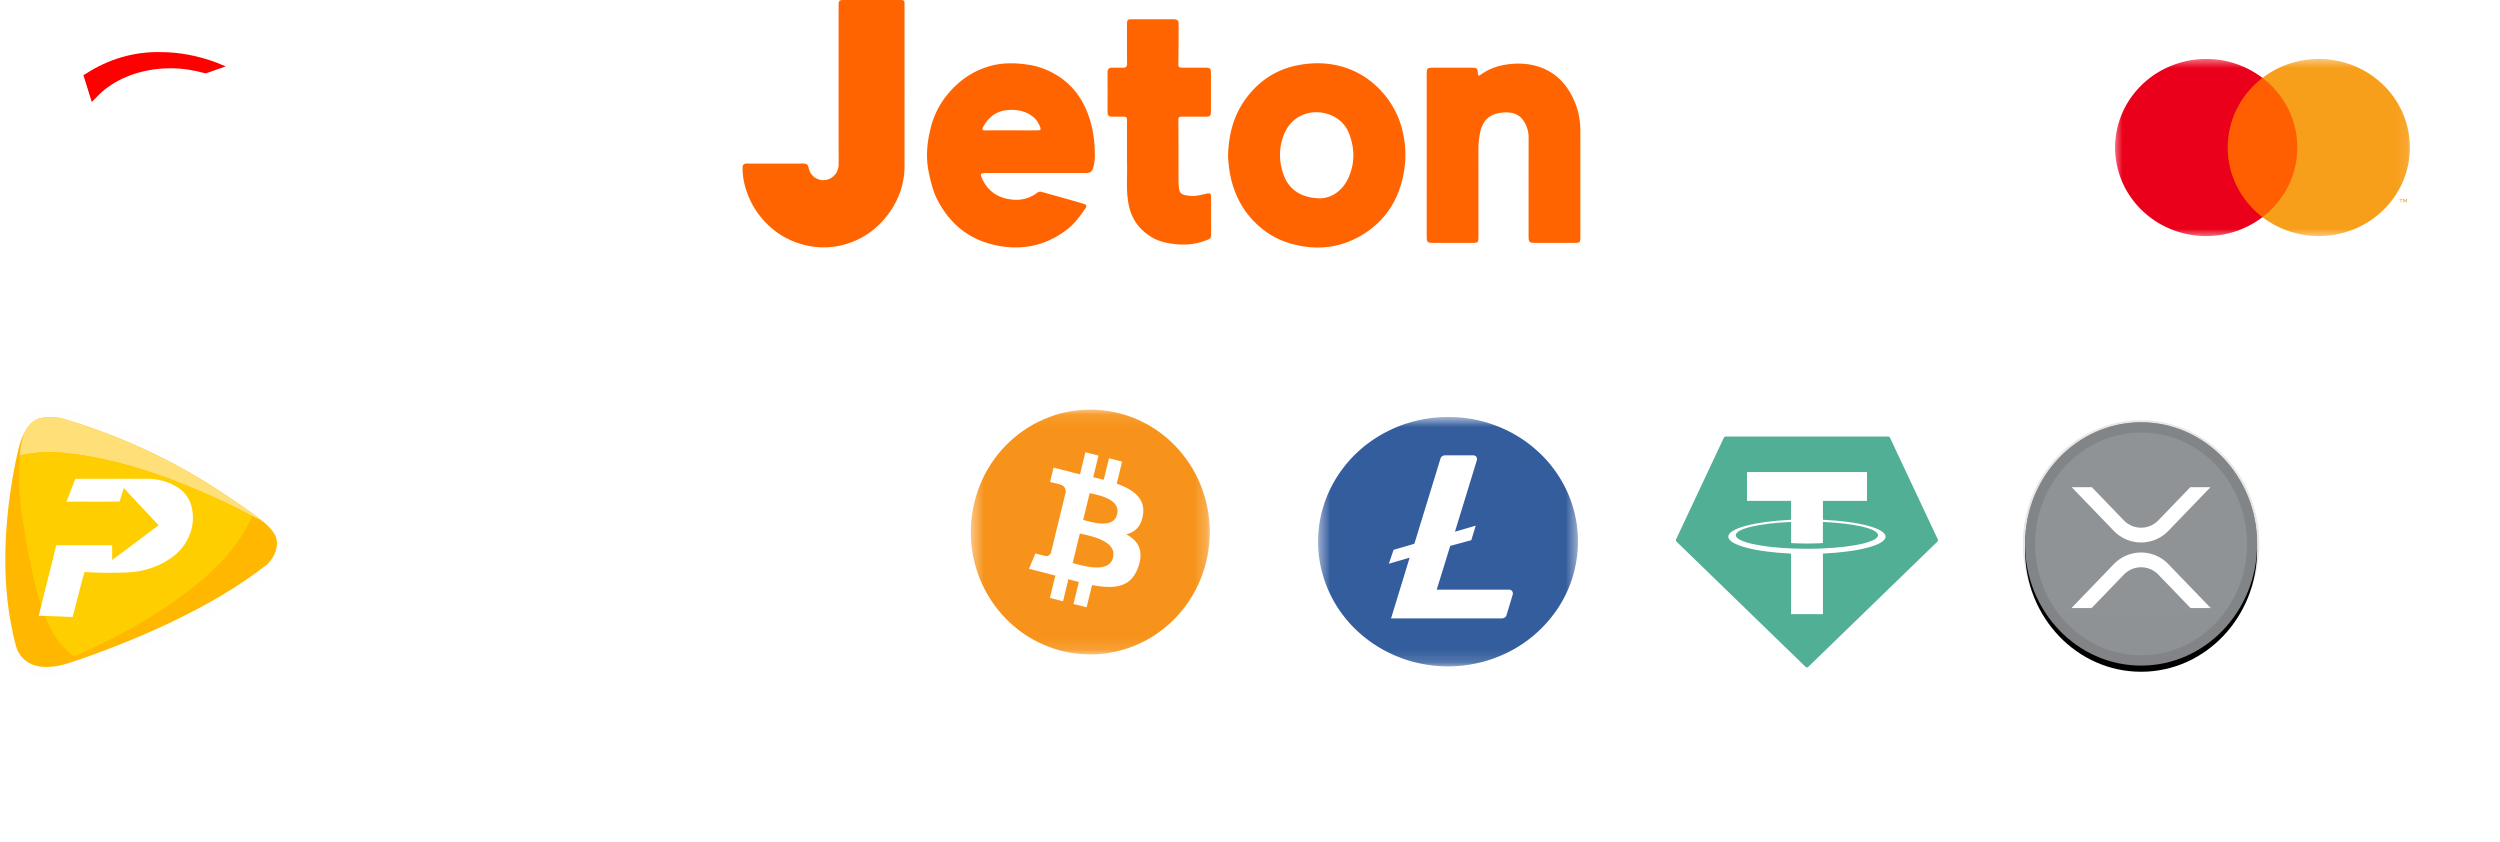 <svg xmlns="http://www.w3.org/2000/svg" width="202" height="68" fill="none"><path fill="#fff" d="M3.777 4.612.141 16.582h2.155l1.032-3.52h2.963l1.078 3.52h2.2L5.887 4.613h-2.11Zm1.976 6.538H3.867l.763-2.665c.045-.202.09-.352.135-.553.045.2.09.352.18.553l.807 2.665h.001Zm7.407 0c-.988-.453-1.077-.654-1.077-.956 0-.402.314-.653.763-.653s.853.15 1.257.402l.404.302.539-1.912-.225-.201a3.058 3.058 0 0 0-1.975-.553c-1.661 0-2.829 1.157-2.829 2.766 0 1.459 1.168 2.264 2.155 2.666.988.403 1.078.705 1.078 1.056 0 .655-.629.755-.988.755-.539-.05-1.077-.2-1.526-.503l-.404-.252-.539 1.962.27.151c.673.403 1.436.654 2.2.604 1.795 0 3.053-1.158 3.053-2.867-.046-1.66-1.258-2.364-2.156-2.767Zm5.343-5.432-2.066.704V7.78H15.36v1.962h1.124v3.923c-.046.856.134 1.71.583 2.415.449.503 1.033.805 1.66.754.45 0 .854-.05 1.258-.201l.27-.101-.09-1.962-.45.15c-.223.052-.403.101-.628.101-.224 0-.583 0-.583-1.105V9.742h1.84V7.78h-1.84V5.718Zm6.824 1.962-.36-.05c-.134 0-.224-.051-.359-.051-.628 0-1.257.302-1.706.805V7.73h-1.93v.503c.045.654.045 1.459.045 2.465v5.935h2.065v-4.678c0-.2 0-.402.045-.603.135-.906.674-1.51 1.347-1.51h.359l.45.101.044-2.263Zm3.77-.101c-2.289 0-3.905 1.912-3.905 4.678 0 2.666 1.572 4.527 3.816 4.527 1.886 0 3.951-1.459 3.951-4.678-.045-2.666-1.616-4.527-3.861-4.527Zm1.707 4.577c0 1.56-.763 2.666-1.75 2.666-.989 0-1.752-1.106-1.752-2.616 0-1.006.404-2.665 1.797-2.665 1.346 0 1.705 1.71 1.705 2.615Zm8.89-6.59c-.675-.704-1.707-1.055-3.054-1.055-.853 0-1.706.05-2.514.201l-.314.1v11.77h2.065v-4.375c.225 0 .45.05.629.05a4.284 4.284 0 0 0 3.322-1.358c.583-.704.898-1.71.898-2.666 0-1.006-.36-1.961-1.033-2.665v-.001ZM38.66 8.284c0 1.66-1.301 1.911-2.11 1.911-.224 0-.448 0-.673-.05V6.573c.27-.05.539-.05.808-.05.898.05 1.975.352 1.975 1.76Zm8.35 5.986v-2.967c0-2.364-1.121-3.672-3.096-3.672-.898 0-1.797.25-2.56.754l-.269.201.539 1.861.449-.352c.493-.352 1.078-.553 1.661-.503.314-.05.673.1.943.352.18.201.269.503.314.805-1.617.05-2.784.503-3.502 1.308-.494.553-.763 1.308-.763 2.112 0 1.51 1.078 2.716 2.38 2.716h.179c.673 0 1.392-.251 1.93-.704l.045.503h1.976l-.045-.503a9.86 9.86 0 0 1-.18-1.911Zm-3.456.603c-.404.051-.763-.302-.808-.754v-.201c0-.302.09-.553.27-.754.224-.252.763-.554 1.975-.604v.955c0 .101 0 .202-.045.353-.225.604-.764 1.005-1.392 1.005Zm9.158-7.092-1.481 4.98a1.04 1.04 0 0 0-.09.403c-.044-.101-.09-.252-.134-.353L49.39 7.831h-2.244l2.828 7.947c.045.05.045.1.045.201 0 .05-.045.1-.045.151-.224.553-.54 1.056-.987 1.459-.315.302-.63.503-.988.604l-.36.15.54 1.962.359-.05c.673-.152 1.257-.503 1.796-1.006.987-1.007 1.66-2.566 2.558-5.182l2.02-6.337-2.2.05Z"/><path fill="red" d="M7.727 7.932c1.347-1.51 3.593-2.415 6.062-2.415.943 0 1.885.151 2.783.402h.09l1.571-.553-.718-.302c-1.482-.553-3.008-.854-4.534-.854-2.127-.05-4.224.559-6.061 1.76l-.18.1.673 2.163.315-.301Z"/><path fill="#FF6400" d="M83.706 13.98h-4.085c-.368 0-.433.074-.29.4.383.87 1.02 1.439 1.953 1.662.914.218 1.758.102 2.524-.467a.402.402 0 0 1 .371-.067c.92.26 1.84.517 2.76.776.223.063.444.133.666.201.18.056.217.16.111.32-.442.672-.922 1.31-1.572 1.796-1.675 1.252-3.536 1.64-5.575 1.239-2.198-.434-3.782-1.69-4.814-3.667-.366-.701-.548-1.468-.712-2.251-.26-1.246-.134-2.449.173-3.646a6.851 6.851 0 0 1 1.534-2.871c.853-.962 1.877-1.653 3.104-2.028 1.083-.331 2.184-.312 3.289-.139.838.131 1.613.44 2.329.891 1.134.715 1.906 1.73 2.395 2.977.447 1.142.607 2.332.596 3.552-.003.298-.05.588-.127.873-.093.345-.249.45-.606.45-1.341-.003-2.683-.002-4.024-.002Zm-2.017-3.447c.706 0 1.412.002 2.118 0 .154-.001.345.004.249-.243-.126-.324-.299-.618-.576-.844-.558-.452-1.196-.588-1.896-.564-.983.033-1.67.508-2.136 1.357-.122.223-.072.302.184.298.685-.01 1.371-.003 2.057-.004ZM73.088 7.173c0 2.065-.002 4.13 0 6.196.002 1.499-.476 2.833-1.377 4.011-.901 1.18-2.068 1.989-3.494 2.38a6.19 6.19 0 0 1-2.959.09 6.459 6.459 0 0 1-3.262-1.74 6.68 6.68 0 0 1-1.88-3.415A5.518 5.518 0 0 1 60 13.548c-.002-.235.102-.332.329-.332 1.533.003 3.066.003 4.599 0 .239 0 .363.103.412.348.143.714.77 1.05 1.328.985.605-.071 1.096-.59 1.095-1.281-.008-4.242-.003-8.483-.003-12.725 0-.533.01-.543.543-.543h4.356c.411 0 .428.017.429.428v6.745ZM99.226 12.646c.034-1.825.476-3.418 1.529-4.797 1.054-1.382 2.431-2.258 4.143-2.585 1.429-.272 2.833-.195 4.188.34 1.017.402 1.886 1.035 2.62 1.864a7.122 7.122 0 0 1 1.649 3.245 8.1 8.1 0 0 1 .107 3.026c-.367 2.33-1.5 4.15-3.54 5.324-1.521.877-3.168 1.131-4.904.793-1.068-.208-2.049-.606-2.911-1.27-1.195-.92-2.018-2.105-2.478-3.557-.258-.813-.362-1.64-.403-2.383Zm7.491 3.379c.81-.038 1.713-.527 2.221-1.626.539-1.167.532-2.363.086-3.555a2.596 2.596 0 0 0-1.15-1.373c-1.469-.833-3.45-.393-4.152 1.453-.41 1.08-.388 2.173.011 3.248.429 1.154 1.439 1.852 2.984 1.853ZM115.277 12.53V6.03c0-.528.032-.56.541-.56h3.087c.437 0 .476.031.508.475.012.17.077.203.207.106.597-.442 1.275-.7 1.996-.82 1.989-.336 3.998.228 5.159 2.1.617.995.917 2.066.917 3.232l.001 8.609c0 .405-.043.45-.456.452-1.079.002-2.159.003-3.238 0-.423-.002-.487-.071-.488-.502-.001-2.656-.003-5.312.002-7.967a2.429 2.429 0 0 0-.419-1.41c-.435-.633-1.121-.718-1.79-.638-1.029.122-1.546.699-1.738 1.735-.078.423-.11.845-.11 1.273.004 2.33.003 4.66.002 6.99 0 .493-.027.52-.512.52-1.059 0-2.119.002-3.178-.002-.426 0-.49-.069-.49-.497l-.001-6.594ZM91.061 12.608V9.892c0-.463 0-.464-.447-.465-.252 0-.504-.004-.756 0-.248.003-.37-.102-.37-.365.005-1.068.006-2.136 0-3.204-.001-.29.128-.403.407-.391.272.01.545-.01.816.005.26.013.357-.086.355-.353-.01-1.028-.005-2.055-.004-3.082 0-.464.019-.483.476-.483h3.207c.41 0 .489.07.488.47a186.395 186.395 0 0 1-.023 3.172c-.004.243.115.272.296.272h1.876c.398.002.462.06.463.455.002 1.017.002 2.034 0 3.052-.001.395-.058.45-.465.451-.635.003-1.27.004-1.906 0-.206-.001-.265.07-.263.292.015 1.606.011 3.213.014 4.82 0 .132-.001.264.01.395.056.694.134.814.949.896.43.044.86-.088 1.283-.176.306-.064.383-.033.385.268.007 1.027.002 2.055.003 3.082 0 .171-.067.28-.232.35a5.189 5.189 0 0 1-2.513.385c-.712-.064-1.414-.191-2.047-.57-.948-.566-1.57-1.37-1.828-2.46-.282-1.195-.132-2.407-.173-3.612-.005-.162 0-.325 0-.488Z"/><g clip-path="url(#a)"><mask id="b" width="25" height="16" x="170" y="4" maskUnits="userSpaceOnUse" style="mask-type:luminance"><path fill="#fff" d="M194.907 4.583h-24.195v14.673h24.195V4.583Z"/></mask><g mask="url(#b)"><path fill="#FF5F00" d="M186.355 6.293h-7.087v11.25h7.087V6.294Z"/><path fill="#EB001B" d="M179.998 11.92a6.963 6.963 0 0 1 .739-3.127 7.18 7.18 0 0 1 2.072-2.497 7.479 7.479 0 0 0-3.763-1.489 7.547 7.547 0 0 0-4.003.679 7.292 7.292 0 0 0-3.023 2.64 7.004 7.004 0 0 0-1.121 3.795c0 1.342.388 2.657 1.121 3.795a7.293 7.293 0 0 0 3.023 2.64 7.549 7.549 0 0 0 4.003.678 7.479 7.479 0 0 0 3.763-1.488 7.183 7.183 0 0 1-2.073-2.498 6.967 6.967 0 0 1-.738-3.128Z"/><path fill="#F79E1B" d="M194.017 16.353v-.23h.103v-.048h-.244v.047h.096v.231h.045Zm.473 0v-.278h-.074l-.086.199-.085-.2h-.074v.28h.053v-.212l.08.181h.055l.08-.18v.21h.051ZM194.721 11.92a7.005 7.005 0 0 1-1.122 3.795 7.288 7.288 0 0 1-3.022 2.64 7.553 7.553 0 0 1-4.004.678 7.476 7.476 0 0 1-3.763-1.49 7.2 7.2 0 0 0 2.072-2.497c.487-.975.74-2.044.74-3.127a6.991 6.991 0 0 0-.74-3.127 7.198 7.198 0 0 0-2.072-2.498 7.476 7.476 0 0 1 3.763-1.49 7.553 7.553 0 0 1 4.004.679 7.288 7.288 0 0 1 3.022 2.639 7.006 7.006 0 0 1 1.122 3.796v.002Z"/></g><mask id="c" width="39" height="13" x="132" y="5" maskUnits="userSpaceOnUse" style="mask-type:luminance"><path fill="#fff" d="M170.151 5.447h-37.458v12.106h37.458V5.447Z"/></mask><g mask="url(#c)"><path fill="#fff" d="m146.915 5.661-4.904 11.709h-3.2l-2.413-9.343c-.146-.576-.273-.787-.719-1.03-.728-.394-1.929-.765-2.986-.995l.073-.34h5.15c.656 0 1.247.436 1.396 1.193l1.274 6.774 3.15-7.969 3.179.001Zm12.536 7.886c.013-3.09-4.27-3.26-4.24-4.641.009-.42.409-.867 1.283-.98.434-.058 1.629-.101 2.985.523l.532-2.483a8.13 8.13 0 0 0-2.831-.519c-2.992 0-5.097 1.592-5.115 3.87-.02 1.686 1.502 2.627 2.649 3.187 1.18.574 1.576.942 1.572 1.455-.009.786-.941 1.133-1.813 1.146-1.522.023-2.404-.412-3.108-.74l-.549 2.565c.708.325 2.013.609 3.367.623 3.18 0 5.26-1.572 5.269-4.006h-.001Zm7.901 3.822h2.8l-2.445-11.708h-2.584a1.375 1.375 0 0 0-1.287.86l-4.542 10.848h3.178l.631-1.748h3.883l.366 1.748Zm-3.377-4.148 1.593-4.396.917 4.396h-2.51Zm-12.735-7.56-2.503 11.709h-3.027l2.504-11.709h3.026Z"/></g></g><g clip-path="url(#d)"><path fill="#FEFEFE" fill-rule="evenodd" d="M21.845 46.506a37.018 37.018 0 0 1-4.706 3.03 67.212 67.212 0 0 1-11.046 4.746c-1.26.418-2.745.66-4 .101-.8-.372-1.395-1.001-1.656-1.75a11.6 11.6 0 0 1-.425-1.774c-.97-4.65-.551-10.071.541-14.71.272-1.152.912-2.703 2.337-3.117a4.861 4.861 0 0 1 2.163-.06c.223.042.44.1.653.17 4.602 1.408 8.916 3.428 12.783 5.988 1.113.748 2.333 1.524 3.354 2.358.718.502 1.226 1.19 1.45 1.961.044.22.056.442.034.662a3.048 3.048 0 0 1-.45 1.33 3.586 3.586 0 0 1-1.032 1.065Z" clip-rule="evenodd"/><path fill="#FFB700" fill-rule="evenodd" d="M1.346 52.375c.34.88 1.36 2.151 4.393 1.141 4.387-1.46 10.94-4.132 15.502-7.653a2.69 2.69 0 0 0 .787-.806c.194-.313.31-.657.34-1.01.107-1.207-.99-1.93-4.474-4.272-3.783-2.516-8.012-4.496-12.527-5.865a3.95 3.95 0 0 0-2.173-.103c-.89.258-1.44 1.384-1.705 2.498-.25 1.063-1.876 7.988-.535 14.403.094.562.225 1.118.392 1.667Z" clip-rule="evenodd"/><path fill="#FFDF77" fill-rule="evenodd" d="M1.934 35.051a7.8 7.8 0 0 0-.35 1.783v-.02a10.52 10.52 0 0 1 3.952-.17c5.74.605 11.633 3.377 14.829 5.041l.86.44c-.257-.21-.522-.413-.794-.609l-.062-.044-.031-.022-.194-.138-.032-.024-.067-.046-.033-.024-.035-.024-.066-.048-.036-.025-.07-.05-.036-.024-.073-.05-.037-.026-.074-.05-.038-.027-.037-.026-.04-.026-.038-.026-.039-.027-.078-.053-.04-.027-.04-.027-.04-.028-.04-.028-.083-.057-.04-.028-.042-.028-.037-.024-.006-.004-.042-.029-.043-.03-.042-.028-.008-.005-.037-.024-.042-.03-.044-.03-.02-.013-.024-.016-.044-.03-.046-.03-.035-.024-.009-.008-.046-.03-.046-.03-.046-.03h-.004l-.043-.03-.046-.031-.048-.032-.018-.012-.029-.02-.048-.031-.048-.032-.034-.023-.015-.01-.048-.032-.049-.033-.049-.033c-3.783-2.516-8.012-4.496-12.528-5.865a3.952 3.952 0 0 0-2.173-.103l-.037.011h-.008l-.035.013h-.006l-.034.012H3.07l-.034.015-.007.003-.033.016-.008.002-.03.014-.006.003-.032.017-.008.005-.033.017-.006.004-.029.017-.006.004-.032.02-.007.005-.032.02-.032.023-.004.004-.03.023-.007.005-.029.022-.03.024-.007.006-.03.026-.004.003-.027.024-.005.005-.028.027-.007.006-.027.028-.005.004-.025.026-.006.006-.028.029-.007.008-.024.028-.024.028-.008.009-.025.029-.007.01-.026.031-.379.609h-.002Zm.057-.046-.005.006-.026.035-.003.005-.026.035-.024.035-.004.005-.026.038-.004.005-.019.031-.006.009-.023.035-.005.009-.021.035v.008l-.02.034-.005.008-.021.035-.006.01-.021.04-.02.036-.007.011-.02.04-.004.007.316-.512Z" clip-rule="evenodd"/><path fill="#FFCE00" fill-rule="evenodd" d="M1.585 36.813a10.519 10.519 0 0 1 3.955-.17c5.738.606 11.632 3.377 14.827 5.042-2.674 6.62-14.402 11.358-14.402 11.358-1.403-1.203-2.756-2.319-4.06-10.605a22.953 22.953 0 0 1-.32-5.625Z" clip-rule="evenodd"/><path fill="#fff" d="M28.887 34.261a32.583 32.583 0 0 1 3.81-.124 4.73 4.73 0 0 1 2.411.637c.241.213.419.473.518.758.099.284.116.585.05.877.036.99-.36 1.955-1.11 2.708-.714.601-1.654.965-2.652 1.026a12.21 12.21 0 0 1-2.838.024c-.231.781-.464 1.56-.644 2.351-.05.231-.159.507-.465.563-.359.02-.72.024-1.08.012-.218.026-.44.012-.651-.04-.193-.097-.072-.312-.066-.463.261-1.104.526-2.207.794-3.31.062-.324.154-.642.273-.952 1.021-.017 2.045-.007 3.067-.008a.92.92 0 0 1 .447.114c-.065.249-.104.502-.117.757.508-.27.99-.576 1.44-.914.534-.373 1.042-.77 1.524-1.192-.687-.738-1.392-1.46-2.089-2.189-.198.244-.089.649-.428.8a8.28 8.28 0 0 1-1.488.028c-.588.03-1.177.013-1.76-.052-.018-.396.08-.79.282-1.147.16-.22.504-.222.772-.264Zm8.257 2.587a5.779 5.779 0 0 1 3.017.031c.248.08.469.21.644.38.175.17.298.375.358.596.229.776-.102 1.554-.23 2.322-.131.795-.31 1.587-.466 2.38a.652.652 0 0 1-.156.397.833.833 0 0 1-.387.255c-.97.208-1.97.283-2.967.221-.364.044-.735.001-1.072-.123a1.996 1.996 0 0 1-.845-.58 1.52 1.52 0 0 1-.169-1.78c.067-.285.216-.552.433-.776a2.05 2.05 0 0 1 .814-.504 10.42 10.42 0 0 1 2.5-.264c.21-.024.463.014.639-.114.146-.296.172-.625.074-.935-.157-.34-.649-.382-1.018-.364-.77.03-1.53.166-2.25.402a1.194 1.194 0 0 1 .03-1.047c.264-.274.64-.45 1.05-.497Zm-.494 4.224a1.03 1.03 0 0 0-.037.822c.19.169.43.291.693.356.264.065.542.07.808.014.263-.033.65-.084.663-.371.123-.457.18-.926.169-1.394a7.663 7.663 0 0 0-1.73.06.86.86 0 0 0-.363.192c-.099.09-.17.2-.203.32Zm7.49-4.164a8.643 8.643 0 0 1 3.906-.034c.253.016.499.088.71.21a.591.591 0 0 1 .04.517c-.44 2.06-.827 4.128-1.305 6.18-.05.316-.178.618-.376.887a2.426 2.426 0 0 1-.772.672 6.322 6.322 0 0 1-2.606.34 3.585 3.585 0 0 1-1.207-.129 3.262 3.262 0 0 1-1.056-.516c-.155-.308.085-.62.21-.901a3 3 0 0 1 .56.063c.925.22 1.894.268 2.841.139.505-.105.602-.6.646-.974a5.335 5.335 0 0 1-2.677-.196 2.107 2.107 0 0 1-.84-.619 1.694 1.694 0 0 1-.372-.894 6.801 6.801 0 0 1 .663-3.385c.143-.313.363-.596.644-.83.281-.236.618-.416.987-.531h.004Zm1.344 1.018a2.148 2.148 0 0 0-.705.25c-.214.122-.397.279-.54.462-.201.326-.336.68-.397 1.045-.194.638-.25 1.3-.166 1.956a.668.668 0 0 0 .247.33c.118.086.265.14.42.155a3.969 3.969 0 0 0 1.576-.072c.172-.03.178-.201.215-.317.226-1.072.427-2.147.65-3.22a.623.623 0 0 0-.009-.433 2.19 2.19 0 0 0-1.294-.157h.003Zm6.904-1.236a4.118 4.118 0 0 1 2.31.287c.342.173.628.416.833.707.205.29.323.62.342.96a6.818 6.818 0 0 1-.36 2.303 3.372 3.372 0 0 1-1.077 1.709 4.08 4.08 0 0 1-1.794.755 4.405 4.405 0 0 1-1.994-.13 2.225 2.225 0 0 1-.885-.524 1.791 1.791 0 0 1-.487-.82 4.828 4.828 0 0 1 .323-3.142 3.104 3.104 0 0 1 1.053-1.382c.491-.37 1.09-.62 1.733-.723h.003Zm.017 1.42a1.673 1.673 0 0 0-.65.337 1.358 1.358 0 0 0-.395.556 5.98 5.98 0 0 0-.429 2.117.846.846 0 0 0 .07.415.972.972 0 0 0 .266.352c.19.1.401.165.622.19.22.026.445.012.659-.042.2-.037.388-.115.546-.228a1.13 1.13 0 0 0 .363-.418c.386-.73.587-1.521.589-2.323a.81.81 0 0 0-.068-.47.959.959 0 0 0-.33-.382 1.686 1.686 0 0 0-1.243-.103v-.002ZM5.377 40.534c.233-.617.478-1.232.714-1.848h5.656c.97-.027 1.92.235 2.688.742.564.406.94.972 1.06 1.595.15.659.116 1.338-.097 1.984a4.16 4.16 0 0 1-1.133 1.732c-1.018.877-2.371 1.411-3.811 1.503-1.208.06-2.42.052-3.627-.025-.348 1.204-.63 2.423-.957 3.634-.91-.034-1.822-.081-2.733-.095.443-1.903.958-3.793 1.404-5.696 1.507-.016 3.014 0 4.52-.007.006.398 0 .795 0 1.192 1.267-.919 2.498-1.873 3.756-2.8-.932-1.006-1.884-2-2.805-3.013a17.9 17.9 0 0 0-.347 1.093c-1.43.017-2.86 0-4.29.01l.002-.002Zm28.755 3.786a4.289 4.289 0 0 1 2.65-.142c.08.333.01.68-.194.971-.434.182-.975.042-1.393.26-.33.249-.259.673-.321 1.012.457.047.923.005 1.376.09.06.172.074.353.042.53-.032.178-.11.347-.227.495-.398.216-.912.114-1.359.153a1.044 1.044 0 0 0-.234.482c-.342 1.632-.663 3.267-1.007 4.9-.066.585-.368 1.133-.854 1.55a3.482 3.482 0 0 1-2.024.383c-.282-.03-.643-.005-.822-.232-.04-.308.02-.619.173-.9.395-.016.789-.05 1.18-.1.403-.119.484-.522.556-.833.265-1.404.56-2.805.853-4.205.088-.321.137-.649.15-.979-.376-.12-.856-.016-1.146-.297a.703.703 0 0 1-.131-.433.716.716 0 0 1 .165-.425c.325-.289.838-.041 1.233-.152.282-.137.288-.454.351-.692.025-.288.126-.567.295-.816.17-.25.404-.463.684-.622l.004.002Zm20.712.589c.078-.27.083-.644.423-.775.49-.045.99-.02 1.485-.024.119.488.059.996-.17 1.455a4.505 4.505 0 0 1-1.514.035c-.36-.08-.264-.464-.227-.695l.003.004Zm-27.65-.502a14.905 14.905 0 0 1 3.716-.005c.154.02.306.053.456.093.088.328.05.672-.105.98-.122.213-.425.236-.663.243-.822.014-1.643-.014-2.464.01a1.157 1.157 0 0 0-.558.098.96.96 0 0 0-.409.34 6.553 6.553 0 0 0-.418 1.771c1.118 0 2.235-.003 3.353 0 .183-.008.49.03.464.241a2.328 2.328 0 0 1-.159.801.535.535 0 0 1-.246.227.661.661 0 0 1-.356.057c-.974.005-1.948-.009-2.923 0a.533.533 0 0 0-.183.014.486.486 0 0 0-.161.075.408.408 0 0 0-.114.123.349.349 0 0 0-.049.152 6.872 6.872 0 0 0-.214 1.716c.03.306.42.397.72.408.944.018 1.89-.014 2.835.018.212.006.177.227.215.356.052.345-.058.84-.542.895-1.382.125-2.85.328-4.181-.136a1.779 1.779 0 0 1-.712-.564 1.432 1.432 0 0 1-.283-.795 3.57 3.57 0 0 1 .142-1.367c.24-1.18.482-2.36.74-3.538.09-.549.341-1.07.73-1.513a2.568 2.568 0 0 1 1.365-.702l.003.002Zm23.642 1.005a3.68 3.68 0 0 1 1.77-.272c.018.428-.166.841-.14 1.27.396.008.793.055 1.179.138.235.093.194.354.152.533-.072.242-.178.589-.545.58-.377.073-1.02-.12-1.141.321-.227.949-.397 1.907-.591 2.86a5.314 5.314 0 0 0-.139 1.006c.4.09.82.11 1.23.057a.693.693 0 0 1 .064.762.83.83 0 0 1-.292.306c-.126.08-.273.13-.427.147-.664-.004-1.402.107-1.969-.253a1.218 1.218 0 0 1-.409-.539 1.05 1.05 0 0 1-.032-.642c.195-1.316.548-2.611.729-3.93-.427-.097-.953-.011-1.28-.31a.69.69 0 0 1 .098-.87c.412-.233.943-.037 1.385-.183.29-.268.105-.698.356-.983l.002.002Zm-11.941 1.033a3.848 3.848 0 0 1 2.213.217c.401.25.72.583.93.968.208.385.3.809.264 1.232.022.47-.027.94-.145 1.4-.776.08-1.556.104-2.337.074-.748.013-1.497-.028-2.244.012a.938.938 0 0 0-.08.718c.071.24.236.452.467.6.402.127.833.173 1.26.137.775-.061 1.544-.18 2.296-.357 0 .41.126.965-.35 1.225a7.893 7.893 0 0 1-1.65.49 3.919 3.919 0 0 1-2.512-.254 2.275 2.275 0 0 1-.853-.618 1.845 1.845 0 0 1-.419-.887c-.158-1.277.133-2.565.837-3.698.244-.352.583-.65.987-.869a3.384 3.384 0 0 1 1.34-.39h-.005Zm-.444 1.582c-.37.309-.596.723-.634 1.163.913.009 1.83.041 2.743-.019a.953.953 0 0 0 .065-.54 1.023 1.023 0 0 0-.245-.502 1.345 1.345 0 0 0-.423-.28 1.56 1.56 0 0 0-1.046-.055c-.17.05-.326.13-.46.233Zm5.474-.556a3.232 3.232 0 0 1 1.249-.842 3.747 3.747 0 0 1 1.565-.237c.606.007 1.201.136 1.737.38.397.217.112.66.06.97-.028.297-.457.202-.69.202-.554.023-1.05-.357-1.6-.198-.23.047-.442.14-.621.27-.18.131-.32.297-.41.483a5.48 5.48 0 0 0-.53 2.59.565.565 0 0 0 .119.393c.089.116.22.204.373.25.819.228 1.657-.06 2.462-.192.084.382.027.778-.165 1.13-.12.109-.265.196-.425.256a1.51 1.51 0 0 1-.507.094c-.434.033-.868.087-1.303.124a2.624 2.624 0 0 1-1.434-.4 2.04 2.04 0 0 1-.855-1.064 5.33 5.33 0 0 1 .053-2.09 5.146 5.146 0 0 1 .92-2.122l.002.003Zm22.417-1.028a4.957 4.957 0 0 1 2.163.152c.388.16.72.406.96.713.24.306.381.662.407 1.031a6.374 6.374 0 0 1-.477 2.662c-.185.595-.583 1.127-1.139 1.519a4.26 4.26 0 0 1-1.65.608c-.597.09-1.211.06-1.793-.088a2.518 2.518 0 0 1-.882-.434 2.093 2.093 0 0 1-.592-.708c-.422-.773-.182-1.642-.017-2.441.126-.906.612-1.748 1.376-2.384a3.525 3.525 0 0 1 1.64-.634l.004.003v.001Zm.187 1.343a1.737 1.737 0 0 0-.71.324 1.405 1.405 0 0 0-.442.575 6.439 6.439 0 0 0-.47 2.06.79.79 0 0 0 .039.413c.05.134.134.256.248.357a1.814 1.814 0 0 0 1.697.09c.192-.098.358-.229.487-.386.128-.157.215-.335.256-.523.26-.675.393-1.381.397-2.092a.746.746 0 0 0-.1-.37.883.883 0 0 0-.278-.294 1.738 1.738 0 0 0-1.127-.157l.003.003Zm-11.925-1.239c.5-.128 1.028-.15 1.539-.063.284.036.172.332.17.498-.338 1.779-.739 3.547-1.088 5.322-.054.279-.066.7-.48.753a3.42 3.42 0 0 1-1.31-.056.726.726 0 0 1-.044-.552c.31-1.545.613-3.09.911-4.635.067-.43.166-.854.3-1.273l.002.006Zm2.497.02a.79.79 0 0 1 .463-.113 4.531 4.531 0 0 1 1.096.048c.193.029.153.248.194.372.073 1.064.116 2.13.177 3.196.003.617.074 1.234.212 1.84.426-.453.742-.974.93-1.533.605-1.283 1.176-2.579 1.83-3.845a4.86 4.86 0 0 1 1.636-.047c.271.058.133.335.057.486-.947 1.77-1.857 3.558-2.813 5.326a1.991 1.991 0 0 1-1.09.783 2.36 2.36 0 0 1-1.422-.019 1.171 1.171 0 0 1-.51-.382.93.93 0 0 1-.189-.557c-.218-1.66-.407-3.32-.59-4.981a1.436 1.436 0 0 1 .024-.578l-.005.004Z"/></g><mask id="e" width="20" height="20" x="78" y="33" maskUnits="userSpaceOnUse" style="mask-type:luminance"><path fill="#fff" d="M97.754 33.095H78.437V52.88h19.317V33.095Z"/></mask><g mask="url(#e)"><path fill="#F7931A" d="M97.465 45.38c-1.29 5.3-6.531 8.526-11.707 7.204-5.173-1.321-8.322-6.69-7.031-11.988 1.29-5.3 6.53-8.526 11.704-7.205 5.175 1.321 8.324 6.69 7.034 11.99Z"/><path fill="#fff" d="M92.355 41.578c.192-1.316-.786-2.024-2.124-2.496l.434-1.783-1.06-.27-.423 1.736a42.915 42.915 0 0 0-.85-.205l.427-1.748-1.06-.27-.434 1.782c-.23-.053-.457-.107-.677-.163l.001-.005-1.461-.374-.282 1.16s.786.184.77.195c.429.11.506.401.493.632l-.494 2.031c.03.008.068.02.11.037-.035-.01-.073-.02-.112-.029l-.693 2.846c-.052.134-.186.334-.486.258.011.016-.77-.197-.77-.197l-.526 1.243 1.379.352c.257.066.508.135.756.2l-.439 1.803 1.059.27.434-1.784c.29.08.57.155.845.225l-.433 1.776 1.06.27.439-1.8c1.807.35 3.166.209 3.738-1.465.461-1.348-.023-2.126-.974-2.633.693-.163 1.214-.63 1.353-1.594Zm-2.422 3.478c-.327 1.348-2.543.62-3.262.437l.582-2.39c.719.184 3.023.547 2.68 1.953Zm.328-3.497c-.298 1.226-2.143.603-2.741.45l.527-2.167c.599.153 2.526.438 2.214 1.717Z"/></g><mask id="f" width="22" height="21" x="106" y="33" maskUnits="userSpaceOnUse" style="mask-type:luminance"><path fill="#fff" d="M127.5 33.691h-21v20.153h21V33.69Z"/></mask><g mask="url(#f)"><path fill="#fff" d="M117 52.753c5.172 0 9.364-4.023 9.364-8.986 0-4.962-4.192-8.985-9.364-8.985-5.171 0-9.363 4.023-9.363 8.986 0 4.962 4.192 8.985 9.363 8.985Z"/><path fill="#345D9D" d="M117 33.691c-2.077 0-4.107.591-5.833 1.698a10.18 10.18 0 0 0-3.868 4.522 9.705 9.705 0 0 0-.597 5.822 9.958 9.958 0 0 0 2.873 5.16 10.648 10.648 0 0 0 5.377 2.757 10.91 10.91 0 0 0 6.066-.573 10.413 10.413 0 0 0 4.712-3.712 9.788 9.788 0 0 0 1.77-5.598 9.703 9.703 0 0 0-.785-3.847 10.043 10.043 0 0 0-2.26-3.265 10.499 10.499 0 0 0-3.39-2.188 10.846 10.846 0 0 0-4.004-.776H117Zm.178 10.418-1.093 3.538h5.847a.307.307 0 0 1 .212.076.287.287 0 0 1 .067.09c.016.033.025.07.026.107v.093l-.508 1.683a.369.369 0 0 1-.142.198.39.39 0 0 1-.24.07h-8.949l1.5-4.903-1.678.487.382-1.122 1.678-.488 2.11-6.88a.368.368 0 0 1 .142-.197.396.396 0 0 1 .239-.071h2.263a.294.294 0 0 1 .279.166.27.27 0 0 1 .026.107v.093l-1.78 5.806 1.678-.488-.356 1.172-1.703.463Z"/></g><path fill="#50AF95" fill-rule="evenodd" d="m139.289 35.365-3.862 8.212a.162.162 0 0 0 .034.186L145.89 53.88a.157.157 0 0 0 .22 0l10.429-10.117a.16.16 0 0 0 .033-.186l-3.861-8.211a.163.163 0 0 0-.058-.067.152.152 0 0 0-.084-.025h-13.137a.156.156 0 0 0-.143.091Z" clip-rule="evenodd"/><path fill="#fff" fill-rule="evenodd" d="M147.293 44.313c-.073.005-.446.027-1.278.027-.662 0-1.131-.02-1.296-.027-2.558-.11-4.467-.547-4.467-1.07s1.909-.959 4.467-1.07v1.705c.167.012.646.04 1.308.04.794 0 1.192-.033 1.263-.04v-1.705c2.552.112 4.457.549 4.457 1.07 0 .522-1.904.958-4.457 1.07h.003Zm0-2.316v-1.526h3.561v-2.328h-9.697v2.328h3.561v1.526c-2.894.13-5.071.692-5.071 1.366 0 .674 2.177 1.236 5.071 1.367v4.89h2.574v-4.892c2.888-.13 5.061-.692 5.061-1.366 0-.673-2.171-1.235-5.061-1.366l.001.001Z" clip-rule="evenodd"/><g clip-path="url(#g)"><g filter="url(#h)"><path fill="#000" d="M173 53.778c5.178 0 9.375-4.4 9.375-9.826 0-5.427-4.197-9.827-9.375-9.827s-9.375 4.4-9.375 9.827 4.197 9.826 9.375 9.826Z"/></g><path fill="#23292F" d="M173 53.778c5.178 0 9.375-4.4 9.375-9.826 0-5.427-4.197-9.827-9.375-9.827s-9.375 4.4-9.375 9.827 4.197 9.826 9.375 9.826Z"/><path fill="url(#i)" d="M173 53.778c5.178 0 9.375-4.4 9.375-9.826 0-5.427-4.197-9.827-9.375-9.827s-9.375 4.4-9.375 9.827 4.197 9.826 9.375 9.826Z" style="mix-blend-mode:soft-light"/><path stroke="#000" stroke-opacity=".097" d="M173 53.45c5.005 0 9.062-4.252 9.062-9.498 0-5.247-4.057-9.5-9.062-9.5-5.005 0-9.062 4.253-9.062 9.5 0 5.246 4.057 9.499 9.062 9.499Z"/><path fill="#fff" d="M176.977 39.366h1.626l-3.384 3.512a3.059 3.059 0 0 1-4.438 0l-3.386-3.512h1.628l2.571 2.667a1.935 1.935 0 0 0 2.81 0l2.573-2.667ZM169.003 49.131h-1.628l3.406-3.533a3.059 3.059 0 0 1 4.438 0l3.406 3.533h-1.628l-2.591-2.69a1.935 1.935 0 0 0-2.81 0l-2.593 2.69Z"/></g><defs><clipPath id="a"><path fill="#fff" d="M132.693 0h63v23h-63z"/></clipPath><clipPath id="d"><path fill="#fff" d="M0 33h72v23H0z"/></clipPath><clipPath id="g"><path fill="#fff" d="M163 33h20v23h-20z"/></clipPath><linearGradient id="i" x1="1101.13" x2="1101.13" y1="34.125" y2="1999.46" gradientUnits="userSpaceOnUse"><stop stop-color="#fff" stop-opacity=".5"/><stop offset="1" stop-opacity=".5"/></linearGradient><filter id="h" width="20.75" height="21.653" x="162.625" y="33.625" color-interpolation-filters="sRGB" filterUnits="userSpaceOnUse"><feFlood flood-opacity="0" result="BackgroundImageFix"/><feColorMatrix in="SourceAlpha" result="hardAlpha" values="0 0 0 0 0 0 0 0 0 0 0 0 0 0 0 0 0 0 127 0"/><feOffset dy=".5"/><feGaussianBlur stdDeviation=".5"/><feComposite in2="hardAlpha" operator="out"/><feColorMatrix values="0 0 0 0 0 0 0 0 0 0 0 0 0 0 0 0 0 0 0.199 0"/><feBlend in2="BackgroundImageFix" result="effect1_dropShadow_453_2"/><feBlend in="SourceGraphic" in2="effect1_dropShadow_453_2" result="shape"/></filter></defs></svg>